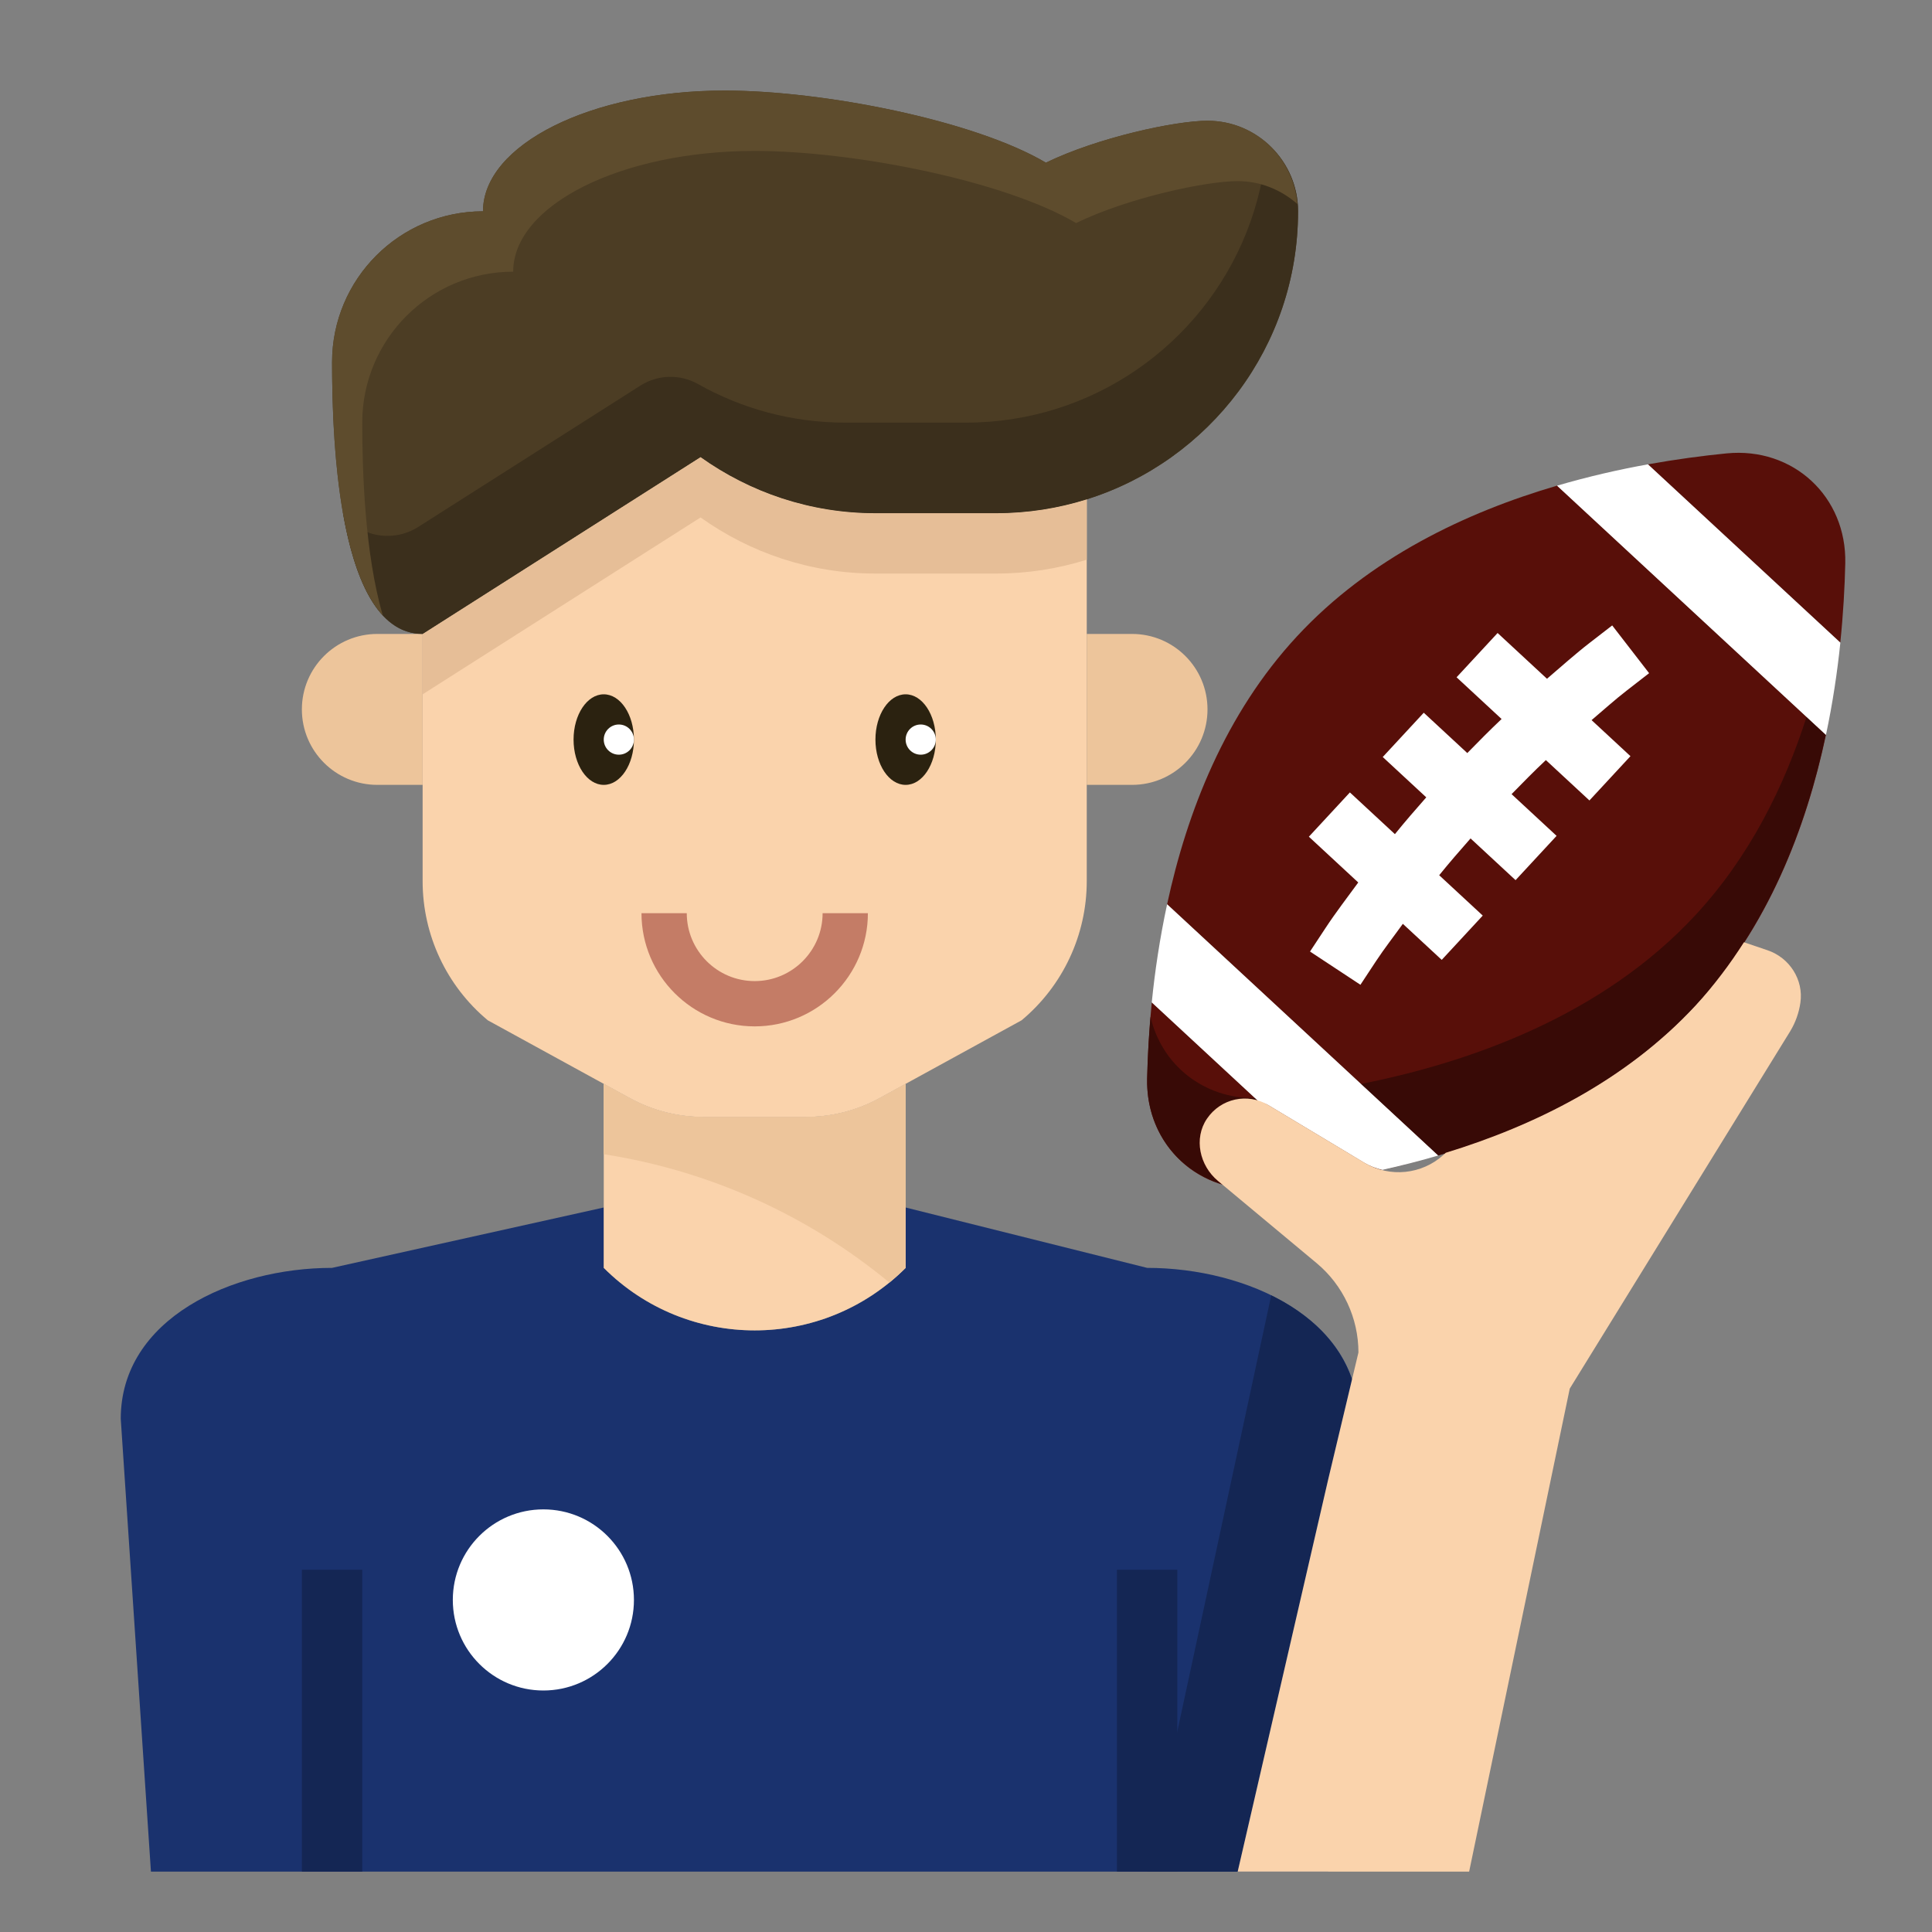 <svg id="Layer_1_1_" enable-background="new 0 0 64 64" height="512" viewBox="0 0 64 64" width="512" xmlns="http://www.w3.org/2000/svg"><rect x="0" y="0" width="64" height="64" fill="#808080" stroke="none"/><path d="m38 42-8-2v2c-2.761 2.761-7.239 2.761-10 0v-2l-9 2c-3.314 0-7 1.686-7 5l1 15h39l1-15c0-3.314-3.686-5-7-5z" fill="#1a326e"/><circle cx="18" cy="53" fill="#fff" r="3"/><path d="m40 4c-1.063 0-3.64.555-5.353 1.389-2.378-1.406-7.376-2.389-10.647-2.389-4.418 0-8 1.791-8 4-2.761 0-5 2.239-5 5s.239 9 3 9l9.207-5.859c1.635 1.166 3.631 1.859 5.793 1.859h4c1.045 0 2.053-.162 3-.459 4.057-1.274 7-5.063 7-9.541 0-1.657-1.343-3-3-3z" fill="#4c3d24"/><path d="m29 17c-2.162 0-4.158-.693-5.793-1.859l-9.207 5.859v8.19c0 1.781.791 3.469 2.159 4.609l3.841 2.105.862.472c.747.41 1.584.624 2.436.624h3.405c.851 0 1.689-.214 2.436-.624l.861-.472 3.841-2.105c1.368-1.14 2.159-2.829 2.159-4.609v-12.649c-.947.297-1.955.459-3 .459z" fill="#fad3ac"/><path d="m12.5 21c-1.381 0-2.5 1.119-2.5 2.5s1.119 2.5 2.5 2.5h1.5v-5z" fill="#edc59b"/><path d="m37.5 26c1.381 0 2.5-1.119 2.5-2.5s-1.119-2.5-2.5-2.5h-1.5v5z" fill="#edc59b"/><path d="m30 42v-2-4.096l-.862.472c-.747.41-1.584.624-2.436.624h-3.405c-.851 0-1.689-.214-2.436-.624l-.861-.472v4.096 2c2.761 2.761 7.239 2.761 10 0z" fill="#fad3ac"/><path d="m29.462 42.486c.185-.151.365-.313.538-.486v-2-4.096l-.862.472c-.747.41-1.584.624-2.436.624h-3.405c-.851 0-1.689-.214-2.436-.624l-.861-.472v2.331c3.481.54 6.75 2.01 9.462 4.251z" fill="#edc59b"/><path d="m33 17h-4c-2.162 0-4.158-.693-5.793-1.859l-9.207 5.859v2l9.207-5.859c1.635 1.166 3.631 1.859 5.793 1.859h4c1.045 0 2.053-.162 3-.459v-2c-.947.297-1.955.459-3 .459z" fill="#e6be97"/><path d="m44.786 45.702c-.416-1.241-1.415-2.173-2.675-2.791l-4.111 19.089h3l3-13z" fill="#142654"/><path d="m41.969 4.753c-.309 4.145-3.142 7.586-6.969 8.788-.947.297-1.955.459-3 .459h-4c-1.773 0-3.435-.466-4.878-1.278-.598-.336-1.329-.317-1.908.051l-7.36 4.683c-.822.523-1.949.345-2.483-.47-.004-.006-.008-.013-.012-.019.373 2.152 1.126 4.033 2.641 4.033l9.207-5.859c1.635 1.166 3.631 1.859 5.793 1.859h4c1.045 0 2.053-.162 3-.459 4.057-1.274 7-5.063 7-9.541 0-.899-.404-1.697-1.031-2.247z" fill="#3b2f1c"/><path d="m12 14c0-2.761 2.239-5 5-5 0-2.209 3.582-4 8-4 3.271 0 8.269.983 10.647 2.389 1.713-.834 4.29-1.389 5.353-1.389.76 0 1.447.292 1.976.758-.125-1.541-1.402-2.758-2.976-2.758-1.063 0-3.64.555-5.353 1.389-2.378-1.406-7.376-2.389-10.647-2.389-4.418 0-8 1.791-8 4-2.761 0-5 2.239-5 5 0 2.235.157 6.746 1.681 8.385-.598-2.042-.681-4.791-.681-6.385z" fill="#5e4c2d"/><path d="m57.195 15.019c-.791.078-1.672.195-2.606.363l6.373 5.904c.098-.942.147-1.829.165-2.622.05-2.215-1.727-3.862-3.932-3.645z" fill="#580f09"/><path d="m45.793 38.753c-.203-.051-.403-.121-.589-.231l-3.194-1.917c-.097-.058-.205-.078-.31-.113l-3.546-3.287c-.09.906-.136 1.758-.153 2.524-.049 2.215 1.728 3.862 3.933 3.645 1.627-.16 3.632-.482 5.707-1.097-.627.186-1.242.34-1.848.476z" fill="#580f09"/><path d="m51.582 16.087c-3.026.885-6.214 2.399-8.618 4.993-2.379 2.566-3.643 5.818-4.302 8.875l8.979 8.323c2.998-.889 6.145-2.397 8.524-4.964 2.403-2.593 3.669-5.885 4.322-8.969z" fill="#580f09"/><path d="m41.7 36.493-.124-.115c-1.707.011-3.09-1.096-3.464-2.693-.061.726-.097 1.416-.111 2.044-.037 1.695.998 3.049 2.472 3.498l-.13-.109c-.606-.505-.805-1.402-.365-2.056.395-.585 1.1-.774 1.722-.569z" fill="#380a06"/><path d="m59.844 23.749c-.746 2.326-1.894 4.638-3.68 6.565-3.071 3.314-7.422 4.868-11.08 5.594l2.55 2.364c.078-.023.153-.037.232-.061l.025-.022c1.454-.446 2.937-1.037 4.344-1.826.017-.01.034-.019.05-.029.304-.172.604-.356.9-.547.07-.046.141-.091.211-.138.245-.163.486-.336.724-.514.091-.068.184-.135.274-.205.225-.175.443-.361.659-.55.086-.075.175-.146.259-.224.293-.268.578-.547.852-.842.31-.335.598-.684.868-1.041.264-.343.506-.698.737-1.058l.005.002c1.391-2.159 2.216-4.575 2.705-6.878z" fill="#380a06"/><g fill="#fff"><path d="m42.01 36.606 3.194 1.917c.187.11.387.18.589.231.605-.136 1.221-.29 1.848-.476l-8.979-8.323c-.242 1.125-.406 2.224-.508 3.251l3.546 3.287c.104.034.212.054.31.113z"/><path d="m54.629 22.3-1.223-1.582-.741.573c-.49.379-.949.793-1.419 1.194l-1.636-1.516-1.359 1.467 1.491 1.382c-.388.367-.763.746-1.136 1.128l-1.442-1.336-1.359 1.467 1.442 1.336c-.353.401-.703.803-1.039 1.219l-1.491-1.382-1.359 1.467 1.636 1.516c-.364.499-.741.987-1.082 1.505l-.516.783 1.67 1.101.516-.783c.28-.425.593-.824.889-1.236l1.288 1.194 1.359-1.467-1.443-1.337c.335-.416.687-.818 1.039-1.219l1.491 1.382 1.359-1.467-1.491-1.382c.373-.381.746-.763 1.136-1.128l1.443 1.337 1.359-1.467-1.288-1.194c.388-.327.762-.669 1.165-.98z"/><path d="m51.579 16.089 8.908 8.256c.224-1.055.377-2.086.477-3.056l-6.374-5.907c-.96.172-1.976.404-3.011.707z"/></g><path d="m58.553 31.479-.782-.265c-.232.36-.474.714-.737 1.058-.271.358-.558.706-.868 1.041-2.314 2.497-5.351 3.979-8.273 4.875l-.072.066c-.718.654-1.779.763-2.615.268l-3.194-1.917c-.677-.406-1.57-.227-2.032.457-.441.654-.241 1.551.365 2.056l3.272 2.727c.876.732 1.383 1.816 1.383 2.958l-1 4.197-3 13h7.667l3.333-16 7.305-11.842c.175-.292.288-.612.335-.94.112-.761-.358-1.492-1.087-1.739z" fill="#fad3ac"/><path d="m10 52h2v10h-2z" fill="#142654"/><path d="m37 52h2v10h-2z" fill="#142654"/><ellipse cx="20" cy="24.5" fill="#2b2210" rx="1" ry="1.5"/><ellipse cx="30" cy="24.5" fill="#2b2210" rx="1" ry="1.5"/><path d="m25 34c-2.068 0-3.75-1.682-3.75-3.75h1.5c0 1.241 1.009 2.25 2.25 2.25s2.25-1.009 2.25-2.25h1.5c0 2.068-1.682 3.75-3.75 3.75z" fill="#c47c66"/><circle cx="20.5" cy="24.5" fill="#fff" r=".5"/><circle cx="30.5" cy="24.5" fill="#fff" r=".5"/></svg>